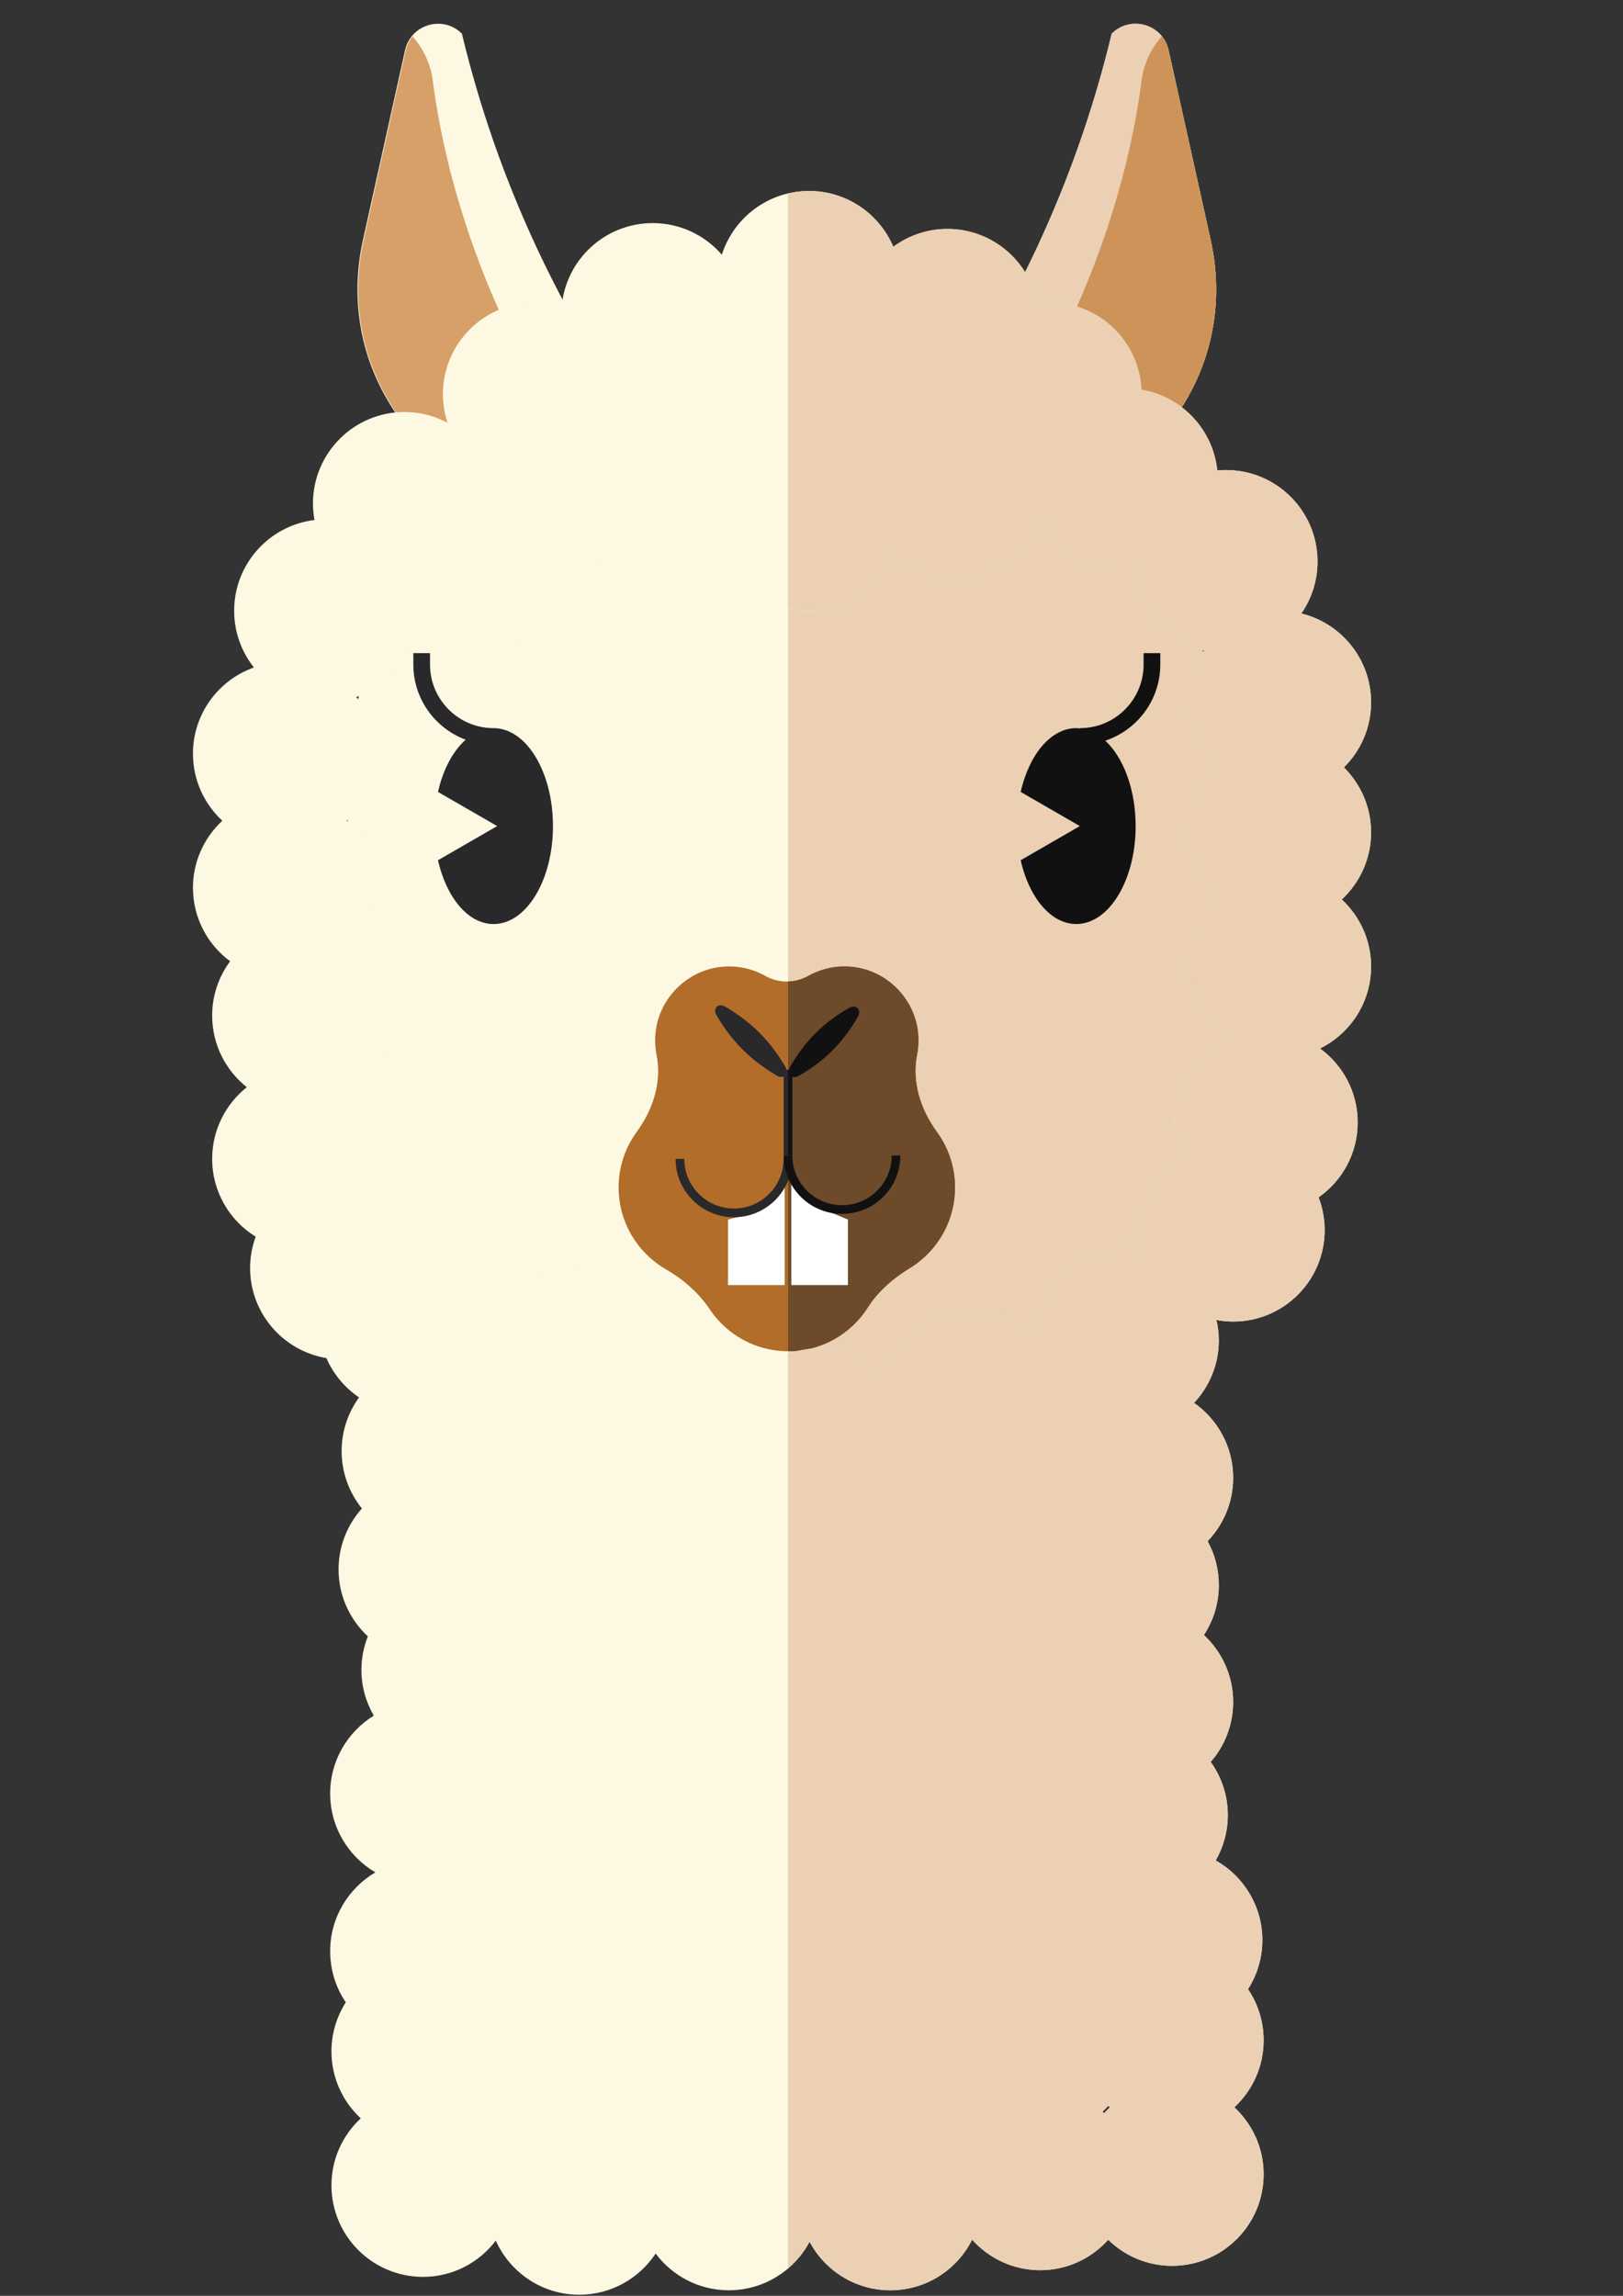 <?xml version="1.0" encoding="UTF-8" standalone="no"?>
<!-- Created with Inkscape (http://www.inkscape.org/) -->

<svg
   xmlns:dc="http://purl.org/dc/elements/1.1/"
   xmlns:cc="http://creativecommons.org/ns#"
   xmlns:rdf="http://www.w3.org/1999/02/22-rdf-syntax-ns#"
   xmlns:svg="http://www.w3.org/2000/svg"
   xmlns="http://www.w3.org/2000/svg"
   xmlns:sodipodi="http://sodipodi.sourceforge.net/DTD/sodipodi-0.dtd"
   xmlns:inkscape="http://www.inkscape.org/namespaces/inkscape"
   width="793.701"
   height="1122.52"
   viewBox="0 0 210 297"
   version="1.1"
   id="svg77361"
   inkscape:version="0.92.1 r15371"
   sodipodi:docname="alpaka.svg">
  <rect x="0" y="0" width="210" height="297" fill="#333333" stroke="none"/>
  <defs
     id="defs77355" />
  <sodipodi:namedview
     id="base"
     pagecolor="#ffffff"
     bordercolor="#666666"
     borderopacity="1.0"
     inkscape:pageopacity="0.0"
     inkscape:pageshadow="2"
     inkscape:zoom="0.35"
     inkscape:cx="-70"
     inkscape:cy="560"
     inkscape:document-units="mm"
     inkscape:current-layer="layer1"
     showgrid="false"
     units="px"
     inkscape:window-width="1920"
     inkscape:window-height="1001"
     inkscape:window-x="-9"
     inkscape:window-y="-9"
     inkscape:window-maximized="1" />
  <g
     inkscape:label="Layer 1"
     inkscape:groupmode="layer"
     id="layer1">
    <path
       id="path164"
       style="fill:#fdf8e2;fill-opacity:1;fill-rule:nonzero;stroke:none;stroke-width:0.073"
       d="m 158.623,129.973 v -26.096 c 5.4e-4,-0.11 0.008,-0.219 0.008,-0.33 0,-16.026 -5.928,-30.577 -15.572,-41.36 10.069,-5.967 16.542,-17.838 13.578,-31.195 L 151.203,6.5 c -0.748,-3.368 -4.92,-4.584 -7.359,-2.144 -3.459,14.405 -9.083,28.155 -16.63,40.808 -1.179,1.977 -3.613,2.757 -5.758,1.919 -6.124,-2.396 -12.74,-3.712 -19.65,-3.712 -6.91,0 -13.526,1.316 -19.65,3.712 -2.145,0.838 -4.579,0.058 -5.759,-1.919 C 68.85,32.512 63.226,18.762 59.767,4.357 57.327,1.917 53.155,3.133 52.409,6.5 L 46.973,30.992 c -2.964,13.358 3.51,25.228 13.578,31.195 -9.644,10.783 -15.572,25.334 -15.572,41.36 v 26.426 h 0.012 c 0,0.18 -0.012,0.357 -0.012,0.539 0,9.462 2.067,18.411 5.742,26.376 V 258.172 H 152.565 V 157.557 c 3.872,-8.134 6.066,-17.315 6.066,-27.045 0,-0.181 -0.01,-0.358 -0.012,-0.539"
       inkscape:connector-curvature="0" />
    <path
       id="path166"
       style="fill:#ebd0b3;fill-opacity:1;fill-rule:nonzero;stroke:none;stroke-width:0.073"
       d="m 158.623,103.877 c 5.4e-4,-0.11 0.008,-0.219 0.008,-0.33 0,-16.026 -5.928,-30.577 -15.572,-41.361 10.069,-5.966 16.542,-17.837 13.578,-31.194 L 151.203,6.5 c -0.748,-3.368 -4.92,-4.583 -7.359,-2.144 -3.459,14.405 -9.083,28.155 -16.63,40.807 -1.179,1.978 -3.613,2.758 -5.758,1.919 -6.074,-2.376 -12.635,-3.686 -19.486,-3.708 V 258.171 h 50.596 V 157.556 c 3.872,-8.133 6.066,-17.314 6.066,-27.044 0,-0.18 -0.01,-0.359 -0.012,-0.538 h 0.004"
       inkscape:connector-curvature="0" />
    <path
       id="path168"
       style="fill:#b16d29;fill-opacity:1;fill-rule:nonzero;stroke:none;stroke-width:0.073"
       d="m 123.566,153.62 c 0,-2.687 -0.868,-5.17 -2.34,-7.186 -2.109,-2.891 -3.271,-6.449 -2.573,-9.959 0.197,-0.985 0.24,-2.023 0.109,-3.093 -0.529,-4.276 -4.009,-7.753 -8.285,-8.279 -2.156,-0.266 -4.19,0.188 -5.9,1.152 -1.705,0.962 -3.841,0.962 -5.545,0 -1.709,-0.964 -3.743,-1.418 -5.9,-1.152 -4.276,0.526 -7.756,4.003 -8.285,8.279 -0.132,1.07 -0.088,2.108 0.109,3.093 0.698,3.509 -0.464,7.068 -2.573,9.959 -1.471,2.016 -2.339,4.499 -2.339,7.186 0,4.524 2.459,8.466 6.11,10.58 2.256,1.304 4.231,3.024 5.683,5.186 2.192,3.267 5.913,5.419 10.144,5.419 4.337,0 8.139,-2.262 10.306,-5.668 1.345,-2.112 3.263,-3.762 5.402,-5.064 3.523,-2.147 5.876,-6.024 5.876,-10.452"
       inkscape:connector-curvature="0" />
    <path
       id="path170"
       style="fill:#6d4a2a;fill-opacity:1;fill-rule:nonzero;stroke:none;stroke-width:0.073"
       d="m 118.655,136.476 c 0.197,-0.985 0.24,-2.024 0.109,-3.093 -0.53,-4.276 -4.009,-7.753 -8.285,-8.279 -2.156,-0.266 -4.191,0.188 -5.9,1.153 -0.803,0.452 -1.703,0.684 -2.608,0.71 v 47.837 c 0.004,0 0.008,0.002 0.012,0.002 4.337,0 8.139,-2.262 10.306,-5.668 1.344,-2.112 3.263,-3.762 5.401,-5.064 3.524,-2.146 5.878,-6.025 5.878,-10.452 0,-2.687 -0.869,-5.17 -2.34,-7.186 -2.109,-2.891 -3.271,-6.45 -2.573,-9.959"
       inkscape:connector-curvature="0" />
    <path
       id="path172"
       style="fill:#29282a;fill-opacity:1;fill-rule:nonzero;stroke:none;stroke-width:0.073"
       d="m 101.4,149.489 h 1.113 v -11.096 h -1.113 z"
       inkscape:connector-curvature="0" />
    <path
       id="path174"
       style="fill:#ffffff;fill-opacity:1;fill-rule:nonzero;stroke:none;stroke-width:0.073"
       d="m 109.713,166.246 h -7.324 v -14.262 l 2.514,2.937 c 0.754,0.88 1.707,1.57 2.779,2.01 l 2.031,0.836"
       inkscape:connector-curvature="0" />
    <path
       id="path176"
       style="fill:#ffffff;fill-opacity:1;fill-rule:nonzero;stroke:none;stroke-width:0.073"
       d="m 94.201,166.246 h 7.324 v -14.262 l -2.545,3.374 c -0.723,0.958 -1.751,1.641 -2.914,1.935 l -1.865,0.473"
       inkscape:connector-curvature="0" />
    <path
       id="path178"
       style="fill:#29282a;fill-opacity:1;fill-rule:nonzero;stroke:none;stroke-width:0.073"
       d="m 101.391,149.917 c 0,3.548 -2.877,6.426 -6.427,6.426 -3.549,0 -6.427,-2.878 -6.427,-6.426 H 87.415 c 0,4.169 3.38,7.549 7.549,7.549 4.169,0 7.549,-3.379 7.549,-7.549"
       inkscape:connector-curvature="0" />
    <path
       id="path180"
       style="fill:#121112;fill-opacity:1;fill-rule:nonzero;stroke:none;stroke-width:0.073"
       d="m 115.377,149.489 c 0,3.548 -2.877,6.426 -6.427,6.426 -3.549,0 -6.427,-2.878 -6.427,-6.426 h -1.122 c 0,4.169 3.381,7.549 7.549,7.549 4.17,0 7.549,-3.38 7.549,-7.549"
       inkscape:connector-curvature="0" />
    <path
       id="path182"
       style="fill:#29282a;fill-opacity:1;fill-rule:nonzero;stroke:none;stroke-width:0.073"
       d="m 96.085,135.774 c -1.514,-1.513 -2.627,-3.147 -3.366,-4.421 -0.536,-0.919 0.199,-1.655 1.118,-1.12 1.274,0.742 2.907,1.853 4.421,3.367 1.515,1.514 2.627,3.148 3.368,4.421 0.535,0.919 -0.201,1.654 -1.119,1.119 -1.274,-0.74 -2.908,-1.853 -4.421,-3.366"
       inkscape:connector-curvature="0" />
    <path
       id="path184"
       style="fill:#121112;fill-opacity:1;fill-rule:nonzero;stroke:none;stroke-width:0.073"
       d="m 107.718,135.887 c 1.485,-1.485 2.566,-3.097 3.283,-4.357 0.517,-0.909 -0.233,-1.658 -1.142,-1.141 -1.26,0.716 -2.872,1.798 -4.356,3.283 -1.485,1.485 -2.566,3.096 -3.283,4.356 -0.517,0.908 0.233,1.659 1.141,1.142 1.26,-0.717 2.872,-1.798 4.357,-3.283"
       inkscape:connector-curvature="0" />
    <path
       id="path186"
       style="fill:#29282a;fill-opacity:1;fill-rule:nonzero;stroke:none;stroke-width:0.073"
       d="m 63.865,94.196 h -0.002 c -4.534,0 -8.222,-3.688 -8.222,-8.222 v -1.483 h -2.158 v 1.483 c 0,4.453 2.825,8.249 6.771,9.72 -1.64,1.448 -2.925,3.846 -3.583,6.754 l 3.583,2.068 4.072,2.351 -4.072,2.351 -3.583,2.069 c 1.089,4.815 3.894,8.252 7.193,8.252 4.244,0 7.684,-5.674 7.684,-12.672 0,-6.997 -3.44,-12.67 -7.684,-12.67"
       inkscape:connector-curvature="0" />
    <path
       id="path188"
       style="fill:#121112;fill-opacity:1;fill-rule:nonzero;stroke:none;stroke-width:0.073"
       d="m 147.971,84.491 v 1.483 c 0,4.534 -3.688,8.222 -8.222,8.222 v 0.041 c -0.164,-0.017 -0.326,-0.041 -0.492,-0.041 -3.299,0 -6.104,3.436 -7.193,8.251 l 3.583,2.068 4.073,2.352 -4.073,2.351 -3.583,2.068 c 1.089,4.815 3.894,8.251 7.193,8.251 4.244,0 7.684,-5.673 7.684,-12.67 0,-4.747 -1.586,-8.877 -3.928,-11.048 4.128,-1.372 7.116,-5.263 7.116,-9.845 v -1.483"
       inkscape:connector-curvature="0" />
    <path
       id="path190"
       style="fill:#cd9358;fill-opacity:1;fill-rule:nonzero;stroke:none;stroke-width:0.073"
       d="m 150.334,4.7 v 0 c -1.443,1.614 -2.37,3.623 -2.637,5.772 -0.792,6.375 -3.564,21.59 -12.94,38.416 -1.178,2.116 -0.774,4.763 1.014,6.397 l 7.443,6.8 c 9.977,-5.997 16.372,-17.808 13.423,-31.094 L 151.203,6.5 c -0.156,-0.699 -0.465,-1.299 -0.87,-1.8"
       inkscape:connector-curvature="0" />
    <path
       id="path192"
       style="fill:#d6a068;fill-opacity:1;fill-rule:nonzero;stroke:none;stroke-width:0.073"
       d="m 53.369,4.7 v 0 c 1.444,1.614 2.37,3.623 2.637,5.772 0.793,6.375 3.565,21.59 12.94,38.416 1.179,2.116 0.775,4.763 -1.013,6.397 l -7.443,6.8 C 50.512,56.089 44.117,44.278 47.066,30.992 L 52.501,6.5 c 0.154,-0.699 0.464,-1.299 0.868,-1.8"
       inkscape:connector-curvature="0" />
    <path
       id="path194"
       style="fill:#121112;fill-opacity:1;fill-rule:nonzero;stroke:none;stroke-width:0.073"
       d="m 101.97,149.489 h 0.544 v -11.096 h -0.544 z"
       inkscape:connector-curvature="0" />
    <path
       id="path196"
       style="fill:#fdf8e2;fill-opacity:1;fill-rule:nonzero;stroke:none;stroke-width:0.073"
       d="m 151.988,145.196 c 0,1.491 0.287,2.911 0.79,4.226 -3.058,2.142 -5.061,5.685 -5.061,9.701 0,0.91 0.113,1.795 0.308,2.647 -0.702,-0.131 -1.424,-0.207 -2.163,-0.207 -6.51,0 -11.79,5.254 -11.839,11.752 -2.163,-2.329 -5.241,-3.794 -8.67,-3.794 -5.232,0 -9.663,3.398 -11.23,8.104 -2.116,-1.975 -4.949,-3.193 -8.072,-3.193 -3.769,0 -7.12,1.766 -9.288,4.511 -2.114,-3.238 -5.762,-5.381 -9.917,-5.381 -0.563,0 -1.112,0.053 -1.654,0.129 -1.025,-5.497 -5.839,-9.661 -11.633,-9.661 -3.594,0 -6.806,1.607 -8.978,4.133 -1.108,-4.559 -4.847,-8.077 -9.523,-8.862 -0.97,-2.22 -2.602,-4.077 -4.644,-5.34 0.46,-1.263 0.723,-2.62 0.723,-4.041 0,-3.758 -1.755,-7.099 -4.484,-9.27 2.729,-2.169 4.484,-5.512 4.484,-9.268 0,-3.901 -1.896,-7.352 -4.807,-9.51 1.453,-1.966 2.322,-4.39 2.322,-7.022 0,-3.431 -1.466,-6.51 -3.797,-8.673 2.331,-2.163 3.797,-5.243 3.797,-8.673 0,-2.773 -0.96,-5.318 -2.557,-7.336 4.592,-1.63 7.886,-6 7.886,-11.151 0,-0.727 -0.075,-1.435 -0.2,-2.126 0.395,-0.049 0.783,-0.115 1.164,-0.202 2.014,3.663 5.906,6.147 10.382,6.147 6.163,0 11.223,-4.709 11.787,-10.725 2.02,1.602 4.569,2.565 7.348,2.565 3.548,0 6.723,-1.567 8.894,-4.04 1.481,4.851 5.989,8.38 11.325,8.38 5.085,0 9.408,-3.211 11.087,-7.71 2.134,2.083 5.048,3.37 8.266,3.37 5.006,0 9.278,-3.111 11.009,-7.501 1.905,3.992 5.966,6.756 10.683,6.756 0.381,0 0.756,-0.021 1.128,-0.056 0.514,5.019 4.169,9.096 8.962,10.268 -1.317,1.909 -2.093,4.222 -2.093,6.716 0,3.295 1.347,6.273 3.518,8.419 -2.172,2.147 -3.518,5.125 -3.518,8.42 0,3.427 1.464,6.504 3.792,8.667 -2.328,2.162 -3.792,5.24 -3.792,8.667 0,3.93 1.922,7.403 4.871,9.557 -3.909,1.936 -6.604,5.952 -6.604,10.61 m -9.339,127.98 c 0.259,-0.241 0.507,-0.492 0.744,-0.756 0.069,0.067 0.146,0.126 0.216,0.191 -0.265,0.246 -0.517,0.503 -0.758,0.772 -0.069,-0.068 -0.132,-0.142 -0.202,-0.208 M 173.887,99.275 c 2.171,-2.146 3.518,-5.124 3.518,-8.419 0,-5.567 -3.847,-10.225 -9.026,-11.491 1.318,-1.909 2.094,-4.22 2.094,-6.716 0,-6.539 -5.302,-11.841 -11.842,-11.841 -0.381,0 -0.756,0.022 -1.128,0.056 -0.545,-5.313 -4.606,-9.571 -9.815,-10.443 -0.299,-6.274 -5.466,-11.274 -11.814,-11.274 -0.563,0 -1.112,0.053 -1.654,0.129 -1.025,-5.495 -5.84,-9.66 -11.633,-9.66 -2.625,0 -5.04,0.864 -7.003,2.309 -1.802,-4.243 -6.005,-7.218 -10.905,-7.218 -5.284,0 -9.758,3.463 -11.281,8.243 -2.172,-2.501 -5.365,-4.089 -8.938,-4.089 -6.195,0 -11.271,4.759 -11.79,10.819 -1.111,-0.346 -2.292,-0.532 -3.518,-0.532 -6.54,0 -11.843,5.303 -11.843,11.843 0,1.296 0.216,2.54 0.6,3.706 -1.662,-0.888 -3.558,-1.396 -5.575,-1.396 -6.54,0 -11.841,5.302 -11.841,11.842 0,0.728 0.075,1.436 0.2,2.127 -5.857,0.713 -10.397,5.696 -10.397,11.745 0,2.774 0.961,5.318 2.557,7.335 -4.592,1.63 -7.886,6 -7.886,11.152 0,3.43 1.467,6.51 3.798,8.673 -2.331,2.163 -3.798,5.243 -3.798,8.673 0,3.902 1.895,7.352 4.807,9.51 -1.454,1.966 -2.323,4.389 -2.323,7.022 0,3.756 1.755,7.099 4.484,9.268 -2.729,2.171 -4.484,5.512 -4.484,9.27 0,4.258 2.256,7.983 5.632,10.069 -0.46,1.263 -0.723,2.62 -0.723,4.041 0,5.867 4.272,10.725 9.872,11.665 0.903,2.071 2.377,3.835 4.228,5.087 -1.415,1.952 -2.258,4.343 -2.258,6.936 0,2.815 0.986,5.397 2.625,7.428 -1.873,2.096 -3.021,4.85 -3.021,7.882 0,3.425 1.464,6.502 3.789,8.665 -0.529,1.344 -0.83,2.804 -0.83,4.336 0,2.16 0.587,4.178 1.597,5.921 -3.38,2.085 -5.641,5.811 -5.641,10.075 0,4.348 2.351,8.14 5.844,10.198 -3.493,2.061 -5.844,5.851 -5.844,10.199 0,2.451 0.745,4.728 2.02,6.616 -1.168,1.835 -1.854,4.006 -1.854,6.342 0,3.427 1.461,6.507 3.789,8.666 -2.325,2.162 -3.789,5.239 -3.789,8.664 0,6.54 5.303,11.843 11.843,11.843 3.849,0 7.257,-1.843 9.421,-4.687 1.852,4.123 5.985,6.998 10.798,6.998 4.132,0 7.766,-2.12 9.885,-5.328 2.161,2.88 5.591,4.751 9.468,4.751 4.527,0 8.458,-2.543 10.451,-6.277 1.992,3.734 5.923,6.277 10.45,6.277 4.635,0 8.637,-2.668 10.582,-6.548 2.169,2.418 5.307,3.948 8.81,3.948 3.497,0 6.63,-1.524 8.797,-3.935 2.134,2.084 5.048,3.371 8.267,3.371 6.54,0 11.841,-5.303 11.841,-11.842 0,-3.426 -1.464,-6.502 -3.789,-8.665 2.325,-2.163 3.789,-5.239 3.789,-8.666 0,-2.45 -0.744,-4.725 -2.018,-6.615 1.167,-1.835 1.852,-4.007 1.852,-6.342 0,-4.428 -2.435,-8.282 -6.034,-10.314 0.991,-1.732 1.566,-3.732 1.566,-5.869 0,-2.566 -0.825,-4.934 -2.213,-6.874 1.805,-2.078 2.904,-4.785 2.904,-7.753 0,-3.423 -1.461,-6.498 -3.784,-8.66 1.215,-1.86 1.928,-4.079 1.928,-6.467 0,-2.058 -0.526,-3.992 -1.45,-5.677 2.043,-2.128 3.306,-5.012 3.306,-8.194 0,-4.015 -2.002,-7.557 -5.059,-9.698 1.981,-2.118 3.203,-4.953 3.203,-8.081 0,-0.912 -0.113,-1.795 -0.308,-2.647 0.703,0.129 1.424,0.208 2.164,0.208 6.54,0 11.841,-5.303 11.841,-11.843 0,-1.491 -0.287,-2.912 -0.79,-4.226 3.058,-2.141 5.062,-5.685 5.062,-9.7 0,-3.931 -1.924,-7.405 -4.871,-9.558 3.91,-1.935 6.604,-5.952 6.604,-10.609 0,-3.427 -1.464,-6.505 -3.792,-8.667 2.327,-2.163 3.792,-5.24 3.792,-8.667 0,-3.295 -1.347,-6.273 -3.518,-8.42"
       inkscape:connector-curvature="0" />
    <path
       id="path198"
       style="fill:#ebd0b3;fill-opacity:1;fill-rule:nonzero;stroke:none;stroke-width:0.073"
       d="m 142.851,273.383 c -0.069,-0.068 -0.132,-0.141 -0.202,-0.208 0.258,-0.24 0.507,-0.493 0.744,-0.756 0.068,0.067 0.145,0.126 0.216,0.19 -0.265,0.247 -0.517,0.504 -0.758,0.773 M 168.38,79.365 c 1.318,-1.91 2.093,-4.223 2.093,-6.716 0,-6.541 -5.302,-11.843 -11.841,-11.843 -0.381,0 -0.756,0.023 -1.129,0.056 -0.544,-5.311 -4.606,-9.571 -9.815,-10.443 -0.3,-6.274 -5.466,-11.272 -11.814,-11.272 -0.563,0 -1.111,0.053 -1.654,0.128 -1.025,-5.496 -5.839,-9.66 -11.633,-9.66 -2.625,0 -5.04,0.863 -7.004,2.308 -1.802,-4.243 -6.005,-7.218 -10.905,-7.218 -0.937,0 -1.848,0.113 -2.723,0.321 v 53.667 c 0.875,0.206 1.784,0.321 2.723,0.321 5.085,0 9.408,-3.211 11.087,-7.709 2.134,2.082 5.048,3.37 8.266,3.37 5.006,0 9.276,-3.111 11.009,-7.501 1.904,3.992 5.965,6.756 10.683,6.756 0.381,0 0.756,-0.021 1.127,-0.057 0.516,5.019 4.169,9.096 8.963,10.268 -1.317,1.909 -2.093,4.221 -2.093,6.716 0,3.294 1.347,6.271 3.518,8.42 -2.171,2.146 -3.518,5.124 -3.518,8.418 0,3.427 1.464,6.506 3.79,8.668 -2.327,2.162 -3.79,5.239 -3.79,8.666 0,3.932 1.922,7.405 4.87,9.558 -3.909,1.934 -6.603,5.952 -6.603,10.609 0,1.491 0.286,2.912 0.789,4.226 -3.057,2.141 -5.061,5.685 -5.061,9.701 0,0.911 0.112,1.795 0.307,2.647 -0.702,-0.131 -1.423,-0.206 -2.163,-0.206 -6.51,0 -11.789,5.254 -11.839,11.752 -2.162,-2.329 -5.24,-3.794 -8.67,-3.794 -5.232,0 -9.664,3.398 -11.23,8.104 -2.116,-1.975 -4.949,-3.194 -8.072,-3.194 -1.441,0 -2.818,0.262 -4.094,0.734 v 118.303 c 1.135,-0.964 2.091,-2.134 2.797,-3.459 1.993,3.733 5.923,6.276 10.451,6.276 4.635,0 8.637,-2.668 10.582,-6.548 2.168,2.417 5.306,3.948 8.81,3.948 3.496,0 6.629,-1.525 8.797,-3.934 2.134,2.083 5.048,3.371 8.266,3.371 6.54,0 11.842,-5.302 11.842,-11.842 0,-3.427 -1.464,-6.504 -3.789,-8.666 2.326,-2.161 3.789,-5.238 3.789,-8.664 0,-2.451 -0.745,-4.726 -2.019,-6.616 1.167,-1.835 1.852,-4.006 1.852,-6.342 0,-4.429 -2.434,-8.282 -6.033,-10.314 0.99,-1.73 1.564,-3.731 1.564,-5.869 0,-2.565 -0.824,-4.934 -2.211,-6.874 1.804,-2.079 2.904,-4.785 2.904,-7.753 0,-3.424 -1.461,-6.498 -3.784,-8.662 1.215,-1.86 1.928,-4.077 1.928,-6.465 0,-2.058 -0.526,-3.992 -1.45,-5.678 2.044,-2.127 3.306,-5.012 3.306,-8.193 0,-4.015 -2.003,-7.556 -5.059,-9.698 1.981,-2.117 3.203,-4.953 3.203,-8.081 0,-0.911 -0.112,-1.795 -0.308,-2.647 0.703,0.13 1.423,0.206 2.164,0.206 6.54,0 11.842,-5.302 11.842,-11.842 0,-1.491 -0.287,-2.912 -0.79,-4.226 3.057,-2.142 5.061,-5.684 5.061,-9.701 0,-3.93 -1.923,-7.403 -4.871,-9.558 3.91,-1.934 6.605,-5.951 6.605,-10.609 0,-3.427 -1.465,-6.504 -3.792,-8.666 2.327,-2.162 3.792,-5.241 3.792,-8.668 0,-3.295 -1.347,-6.272 -3.518,-8.418 2.171,-2.148 3.518,-5.126 3.518,-8.42 0,-5.569 -3.849,-10.226 -9.026,-11.491"
       inkscape:connector-curvature="0" />
  </g>
</svg>
